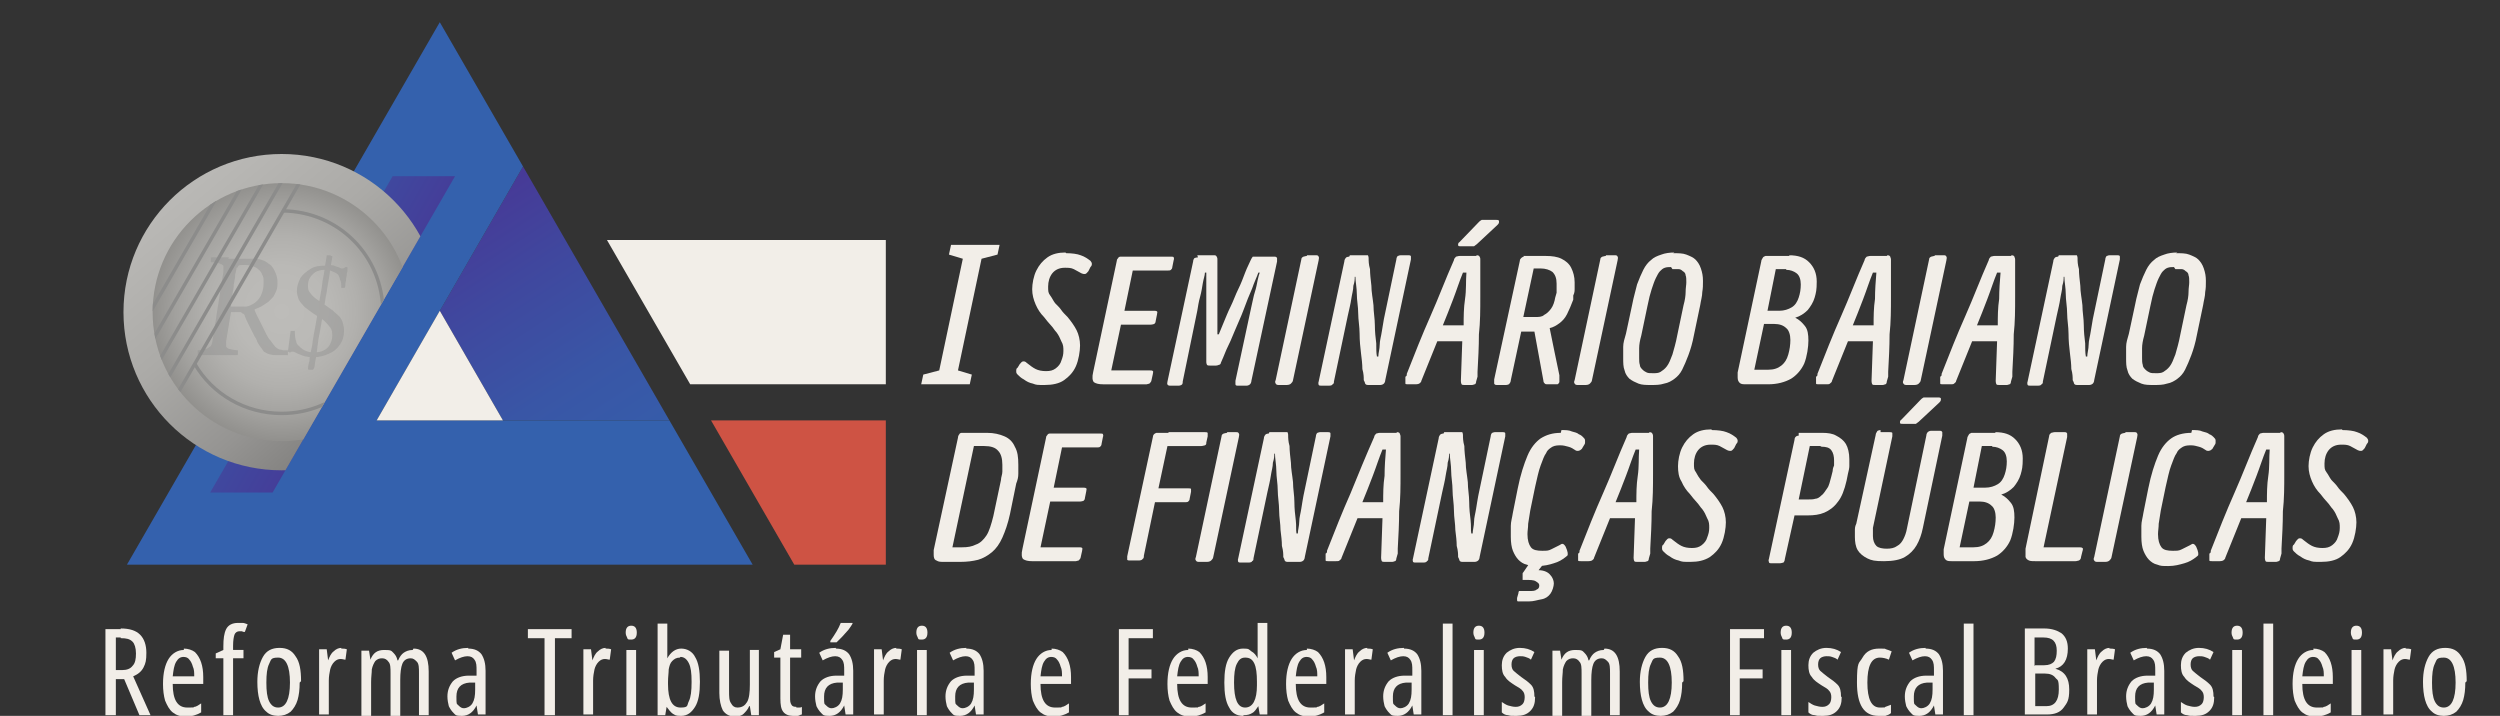 <?xml version="1.0" encoding="UTF-8"?>
<svg id="Layer_1" xmlns="http://www.w3.org/2000/svg" version="1.1" xmlns:xlink="http://www.w3.org/1999/xlink" viewBox="0 0 360.4 103.2">
  <rect x="0" y="0" width="360.4" height="103.2" fill="#333333" stroke="none"/>
  <!-- Generator: Adobe Illustrator 29.3.1, SVG Export Plug-In . SVG Version: 2.1.0 Build 151)  -->
  <defs>
    <style>
      .st0 {
        fill: url(#linear-gradient2);
      }

      .st1, .st2 {
        fill: #757472;
      }

      .st1, .st3, .st4, .st5, .st6 {
        stroke-miterlimit: 10;
      }

      .st1, .st4, .st5 {
        stroke: #757472;
        stroke-width: .2px;
      }

      .st7, .st4 {
        fill: #bdbcb9;
      }

      .st8 {
        fill: #f2eee8;
      }

      .st9 {
        fill: url(#linear-gradient1);
      }

      .st10 {
        opacity: .4;
      }

      .st11, .st3, .st6 {
        fill: none;
      }

      .st12 {
        fill: url(#radial-gradient);
      }

      .st13 {
        clip-path: url(#clippath-1);
      }

      .st14, .st5 {
        fill: #8c8c8b;
      }

      .st15 {
        display: none;
        opacity: .6;
      }

      .st3 {
        stroke-width: .5px;
      }

      .st3, .st6 {
        stroke: #8c8c8b;
      }

      .st16 {
        fill: #3461ad;
      }

      .st17 {
        clip-path: url(#clippath-2);
      }

      .st18 {
        fill: #ce5344;
      }

      .st19 {
        fill: url(#linear-gradient);
      }

      .st20 {
        clip-path: url(#clippath);
      }

      .st6 {
        stroke-width: .5px;
      }
    </style>
    <linearGradient id="linear-gradient" x1="63.9" y1="26.8" x2="109.8" y2="97.6" gradientUnits="userSpaceOnUse">
      <stop offset="0" stop-color="#493594"/>
      <stop offset=".2" stop-color="#40479e"/>
      <stop offset=".4" stop-color="#3956a6"/>
      <stop offset=".6" stop-color="#355eab"/>
      <stop offset="1" stop-color="#3461ad"/>
    </linearGradient>
    <linearGradient id="linear-gradient1" x1="57.5" y1="53.7" x2="-3.6" y2="18.7" xlink:href="#linear-gradient"/>
    <clipPath id="clippath">
      <polygon class="st11" points="65.6 25.4 23.4 8.4 0 69.9 39.3 71 65.6 25.4"/>
    </clipPath>
    <linearGradient id="linear-gradient2" x1="56.6" y1="64" x2="7.7" y2="5.8" gradientUnits="userSpaceOnUse">
      <stop offset="0" stop-color="#757472"/>
      <stop offset="0" stop-color="#777674"/>
      <stop offset=".2" stop-color="#959492"/>
      <stop offset=".4" stop-color="#abaaa7"/>
      <stop offset=".6" stop-color="#b8b7b4"/>
      <stop offset=".7" stop-color="#bdbcb9"/>
    </linearGradient>
    <radialGradient id="radial-gradient" cx="6.8" cy="44.1" fx="6.8" fy="44.1" r="24.2" gradientTransform="translate(34.5 5.2) scale(.9)" gradientUnits="userSpaceOnUse">
      <stop offset="0" stop-color="#bdbcb9"/>
      <stop offset=".3" stop-color="#bab9b6"/>
      <stop offset=".5" stop-color="#b1b0ad"/>
      <stop offset=".7" stop-color="#a2a19e"/>
      <stop offset=".9" stop-color="#8d8c89"/>
      <stop offset="1" stop-color="#757472"/>
    </radialGradient>
    <clipPath id="clippath-1">
      <circle class="st11" cx="40.6" cy="45" r="13.7"/>
    </clipPath>
    <clipPath id="clippath-2">
      <circle class="st11" cx="40.6" cy="45" r="18.6"/>
    </clipPath>
  </defs>
  <g id="logosbfp">
    <g id="faixas">
      <polygon class="st8" points="127.7 34.6 87.5 34.6 87.5 34.6 99.5 55.4 127.7 55.4 127.7 34.6"/>
      <polygon class="st18" points="127.7 60.6 102.5 60.6 102.5 60.6 114.5 81.4 127.7 81.4 127.7 60.6"/>
    </g>
    <g id="titulo">
      <g>
        <path class="st8" d="M132.8,55.4l.3-1.4,2.3-.6,3.4-16.1-2-.6.3-1.4h7l-.3,1.4-2.3.6-3.4,16.1,2,.6-.3,1.4h-7Z"/>
        <path class="st8" d="M153.7,36.5c.8,0,1.6.1,2.1.3.6.2,1,.5,1.4.8.1.1.2.3.2.4,0,.2,0,.3-.2.5l-.3.6c-.2.2-.3.4-.5.4s-.3,0-.5-.1c-.4-.2-.7-.4-1.1-.6-.4-.2-.8-.2-1.3-.2-.8,0-1.4.3-1.8.8s-.6,1.2-.6,1.9,0,.9.3,1.3.4.7.7,1.1c.4.4.7.7.9,1,.2.3.5.6.9,1,.5.6,1,1.3,1.3,1.9.3.6.5,1.4.5,2.2s-.2,2.1-.6,3c-.4.9-1,1.5-1.7,2s-1.7.7-2.8.7-1.2,0-1.7-.2c-.5-.1-.9-.3-1.3-.6-.4-.2-.7-.5-.9-.7-.2-.2-.2-.3-.2-.5,0-.2,0-.4.2-.5l.3-.5c.2-.2.3-.4.5-.4s.3,0,.5.2c.5.4.9.7,1.3.9.4.2.9.3,1.5.3s1-.1,1.4-.4c.4-.3.7-.7.8-1.1.2-.5.3-.9.3-1.4s0-.9-.3-1.4c-.2-.5-.4-.9-.7-1.3-.3-.3-.5-.7-.8-1-.3-.3-.6-.7-1-1.2-.5-.5-.9-1.1-1.2-1.8s-.5-1.4-.5-2.2.2-1.9.6-2.7.9-1.4,1.6-1.9c.7-.5,1.6-.7,2.6-.7Z"/>
        <path class="st8" d="M161.8,37c.1,0,.3,0,.5,0,.2,0,.4,0,.6,0,.2,0,.5,0,.7,0h5.2c.2,0,.4,0,.4.1,0,0,.1.2,0,.4l-.2,1c0,.2-.1.3-.2.4s-.3.1-.5.1h-5l-1.2,5.8h4.2c.2,0,.4,0,.5.1s0,.2,0,.4l-.2,1c0,.2-.1.3-.2.4,0,0-.3.1-.5.1h-4.3l-1.4,6.6h5.6c.2,0,.3,0,.4.1s0,.2,0,.4l-.2.9c0,.2-.2.4-.3.5-.1,0-.3.1-.4.1h-6.3c-.6,0-1-.1-1.3-.3-.2-.2-.3-.7-.1-1.5l3.4-16c0-.2.1-.3.2-.4,0-.1.2-.2.3-.2Z"/>
        <path class="st8" d="M172.6,36.8h2.4c.2,0,.3,0,.4.2s.1.2.1.4v1c0,.5,0,1.1,0,1.7,0,.7,0,1.4,0,2.2,0,.8,0,1.5,0,2.3s0,1.4,0,2.1c0,.6,0,1.1,0,1.5h.2c.2-.5.4-1,.7-1.7.3-.7.6-1.5,1-2.3s.7-1.7,1.1-2.5c.4-.8.7-1.6,1-2.4s.6-1.3.8-1.8c.1-.2.2-.4.3-.5,0,0,.3,0,.5,0h2.5c.3,0,.4,0,.5.2,0,.1,0,.3,0,.5l-3.7,17.2c0,.2-.1.4-.2.5-.1.1-.3.2-.5.2h-1.2c-.2,0-.4,0-.4-.2,0-.1,0-.3,0-.5l2.3-10.7c.2-.8.3-1.5.5-2.1.2-.6.3-1.2.4-1.7.1-.5.2-.8.3-1.1h-.2c-.2.6-.6,1.4-.9,2.3-.4.9-.8,1.9-1.2,3-.4,1.1-.9,2.1-1.3,3.1-.4,1-.8,1.9-1.2,2.7-.3.8-.6,1.4-.8,1.9,0,.2-.2.3-.3.3,0,0-.2.1-.4.1h-.9c-.2,0-.3,0-.4-.1,0,0-.1-.2-.1-.4v-3.8c0-.9,0-1.9,0-2.9,0-1,0-2.1,0-3.2,0-1.1,0-2.1,0-3h-.2c0,.4-.2.9-.3,1.5s-.2,1.3-.4,2-.3,1.4-.4,2l-2.1,10.2c0,.2,0,.4-.2.5,0,0-.2.1-.4.1h-1.2c-.4,0-.5-.2-.4-.6l3.7-17.3c0-.2.1-.4.2-.5,0,0,.3-.1.5-.1Z"/>
        <path class="st8" d="M188.4,36.8h1.3c.2,0,.3,0,.4.2s0,.3,0,.5l-3.7,17.3c0,.2-.2.4-.3.5s-.3.2-.6.2h-1.1c-.2,0-.4,0-.5-.2s-.1-.3,0-.5l3.7-17.4c0-.2.1-.3.3-.4.1,0,.3-.1.5-.1Z"/>
        <path class="st8" d="M194.6,36.8h2.2c.2,0,.4,0,.4,0,0,0,.1.2.1.4,0,.4,0,.9.2,1.6,0,.7.1,1.5.2,2.4,0,.9.2,1.8.3,2.8,0,1,.2,1.9.2,2.9,0,.9.1,1.8.2,2.6,0,.8,0,1.4.1,1.9h.2c0-.5.2-1.1.2-1.7s.2-1.2.3-1.9c.1-.6.2-1.2.3-1.8l1.8-8.6c0-.2.1-.4.2-.5.1,0,.2-.1.4-.1h1.1c.2,0,.4,0,.4.2s0,.2,0,.4l-3.7,17.4c0,.2-.1.4-.2.5s-.3.2-.5.2h-1.7c-.2,0-.4,0-.5-.2,0-.1-.1-.3-.2-.5,0-.4,0-.9-.2-1.6,0-.7-.1-1.5-.2-2.3s-.2-1.8-.2-2.8c0-1-.2-2-.2-2.9,0-1-.2-1.9-.2-2.8,0-.9-.2-1.8-.2-2.5h-.1c0,.3,0,.7-.2,1.3,0,.6-.2,1.2-.3,1.9-.1.7-.3,1.5-.5,2.4l-2,9.5c0,.2,0,.3-.2.4,0,.1-.2.2-.5.2h-1.1c-.2,0-.3,0-.4-.1,0,0-.1-.3,0-.5l3.7-17.3c0-.2.1-.4.2-.5,0-.1.3-.2.5-.2Z"/>
        <path class="st8" d="M212.8,36.8c.2,0,.4,0,.5.2s.1.2.1.4c0,1.8,0,3.6,0,5.4,0,1.8,0,3.6-.2,5.4,0,1.8-.1,3.6-.2,5.4v.4c0,.1,0,.2,0,.3l-.2.7c0,.2-.1.4-.2.4s-.2.1-.4.1h-1.1c-.2,0-.3,0-.4-.1,0,0-.1-.2-.1-.5l.2-5.7h-3.6l-2.3,5.7c0,.2-.2.3-.3.4,0,0-.2.1-.5.1h-1.1c-.2,0-.4,0-.4-.1,0,0,0-.2,0-.4v-.6c.1,0,.2-.2.2-.2,0,0,0-.1,0-.2,1.1-2.8,2.2-5.6,3.4-8.3s2.2-5.4,3.4-8.1c0-.2.2-.4.3-.5.1,0,.3-.1.5-.1h2.5ZM208,46.9h3c0-1.2,0-2.5.2-3.8s.1-2.6.2-3.8h-.5c-.5,1.2-.9,2.5-1.4,3.8-.5,1.3-1,2.6-1.5,3.8ZM214,31.7h1.7c.2,0,.4,0,.4.2,0,.2,0,.3-.2.5l-3,2.8c-.1.1-.3.2-.4.3-.1,0-.3,0-.5,0h-1.4c-.3,0-.4,0-.4-.2,0-.1,0-.3.2-.4l2.8-2.9c.1-.1.2-.2.4-.3.1,0,.3,0,.5,0Z"/>
        <path class="st8" d="M219.6,36.9c.2,0,.4,0,.7,0,.3,0,.6,0,.9,0h1.7c.8,0,1.6.1,2.2.4.6.3,1.1.7,1.4,1.3.3.6.5,1.3.5,2.1s0,.5,0,.9c0,.3,0,.6-.2,1v.6c-.3.8-.6,1.5-.9,2.1-.3.6-.7,1-1.1,1.3-.4.3-.9.6-1.4.7h0c0,.1,1.4,6.8,1.4,6.8,0,0,0,.2,0,.3s0,.2,0,.3v.4c-.1.2-.2.3-.3.3s-.2,0-.4,0h-1c-.2,0-.3,0-.4-.1s-.2-.2-.2-.4l-1.3-7.1h-1.9l-1.5,7c0,.2-.1.4-.2.5,0,.1-.3.2-.5.2h-1.2c-.3,0-.4,0-.5-.2,0-.1,0-.3,0-.6l3.7-17.1c0-.2.1-.3.2-.4,0,0,.2-.2.4-.2ZM222.3,38.7h-1.2l-1.5,7h1.7c.5,0,1,0,1.3-.3.4-.2.7-.5,1-.9.3-.4.5-1,.6-1.6l.2-.7c0-.2,0-.5,0-.7,0-.2,0-.4,0-.6,0-.8-.2-1.3-.6-1.7-.4-.3-1-.5-1.7-.5Z"/>
        <path class="st8" d="M231.5,36.8h1.3c.2,0,.3,0,.4.2s0,.3,0,.5l-3.7,17.3c0,.2-.2.4-.3.5-.1.1-.3.2-.6.2h-1.1c-.2,0-.4,0-.5-.2-.1-.1-.1-.3,0-.5l3.7-17.4c0-.2.1-.3.3-.4.1,0,.3-.1.5-.1Z"/>
        <path class="st8" d="M241.2,36.5c.7,0,1.4,0,1.9.2.5.2,1,.4,1.3.7s.6.7.8,1.3.3,1.1.3,1.8,0,1-.1,1.6c0,.6-.2,1.2-.3,1.9l-.9,4.3c-.2,1.1-.5,2.1-.8,2.9-.3.8-.6,1.5-.9,2.1-.3.6-.7,1-1.1,1.3-.4.3-.9.6-1.5.7-.6.2-1.2.2-1.9.2s-1.3,0-1.8-.2-.9-.4-1.3-.7c-.3-.3-.6-.7-.7-1.2-.2-.5-.2-1.1-.2-1.8s0-1.1,0-1.6c0-.6.2-1.2.4-1.9l.9-4.2c.2-1.1.5-2,.7-2.9.3-.8.6-1.5.9-2.1s.7-1.1,1.1-1.4c.4-.4.9-.6,1.5-.8.5-.2,1.2-.3,1.9-.3ZM240.9,38.5c-.3,0-.6,0-.9.1s-.5.3-.7.5c-.2.2-.4.6-.6,1-.2.4-.4,1-.6,1.6-.2.6-.4,1.4-.6,2.4l-.9,4.3c-.2.7-.3,1.3-.3,1.8,0,.5,0,1,0,1.4s0,.7.1,1c0,.3.2.5.4.7.2.2.4.3.6.4s.5.1.9.1.8,0,1.1-.2c.3-.2.6-.4.9-.8.3-.4.5-.9.8-1.7.2-.7.5-1.7.7-2.8l.9-4.3c.2-.7.3-1.4.3-1.9,0-.6.1-1,.1-1.4s0-.8-.1-1c0-.3-.2-.5-.4-.6-.2-.2-.4-.3-.6-.3-.3,0-.5,0-.9,0Z"/>
        <path class="st8" d="M257.9,36.8c1.3,0,2.2.3,2.9,1,.7.7,1.1,1.6,1.1,2.8s-.1,1.6-.3,2.3c-.2.7-.6,1.3-1,1.8-.5.5-1.1.9-1.8,1.1h0c.6.3,1,.7,1.4,1.2s.5,1.2.5,2.1-.2,2.3-.6,3.3c-.4.9-1.1,1.7-1.9,2.2-.9.5-2,.8-3.3.8h-3.1c-.5,0-.8,0-1-.2-.2-.2-.3-.4-.3-.8s0-.2,0-.3c0-.1,0-.2,0-.4l3.4-16c0-.2.1-.3.2-.5s.2-.2.4-.3c.2,0,.3,0,.5,0,.2,0,.4,0,.5,0,.2,0,.4,0,.5,0h2ZM255.9,46.7h-1.6l-1.4,6.6h2c.8,0,1.4-.2,1.9-.6.5-.4.8-.9,1-1.6.2-.7.3-1.4.3-2.1s-.2-1.4-.6-1.7c-.4-.4-1-.6-1.7-.6ZM257.5,38.8h-1.5l-1.2,6h1.7c.7,0,1.3-.2,1.8-.5.5-.3.8-.8,1-1.4.2-.6.3-1.2.3-1.9s-.2-1.3-.6-1.6c-.4-.3-.9-.5-1.5-.5Z"/>
        <path class="st8" d="M272,36.8c.2,0,.4,0,.5.2,0,.1.1.2.1.4,0,1.8,0,3.6,0,5.4,0,1.8,0,3.6-.2,5.4,0,1.8-.1,3.6-.2,5.4v.4c0,.1,0,.2,0,.3l-.2.7c0,.2-.1.4-.2.4-.1,0-.2.1-.4.1h-1.1c-.2,0-.3,0-.4-.1,0,0-.1-.2-.1-.5l.2-5.7h-3.6l-2.3,5.7c0,.2-.2.3-.3.4s-.2.1-.5.1h-1.1c-.2,0-.4,0-.4-.1,0,0,0-.2,0-.4v-.6c.1,0,.2-.2.2-.2,0,0,0-.1,0-.2,1.1-2.8,2.2-5.6,3.4-8.3s2.2-5.4,3.4-8.1c0-.2.2-.4.3-.5.1,0,.3-.1.5-.1h2.5ZM267.1,46.9h3c0-1.2,0-2.5.2-3.8,0-1.3.1-2.6.2-3.8h-.5c-.5,1.2-.9,2.5-1.4,3.8-.5,1.3-1,2.6-1.5,3.8Z"/>
        <path class="st8" d="M278.9,36.8h1.3c.2,0,.3,0,.4.2s0,.3,0,.5l-3.7,17.3c0,.2-.2.4-.3.5-.1.1-.3.2-.6.2h-1.1c-.2,0-.4,0-.5-.2-.1-.1-.1-.3,0-.5l3.7-17.4c0-.2.1-.3.3-.4.1,0,.3-.1.5-.1Z"/>
        <path class="st8" d="M289.9,36.8c.2,0,.4,0,.5.2,0,.1.1.2.1.4,0,1.8,0,3.6,0,5.4,0,1.8,0,3.6-.2,5.4,0,1.8-.1,3.6-.2,5.4v.4c0,.1,0,.2,0,.3l-.2.7c0,.2-.1.4-.2.4-.1,0-.2.1-.4.1h-1.1c-.2,0-.3,0-.4-.1,0,0-.1-.2-.1-.5l.2-5.7h-3.6l-2.3,5.7c0,.2-.2.3-.3.4s-.2.1-.5.1h-1.1c-.2,0-.4,0-.4-.1,0,0,0-.2,0-.4v-.6c.1,0,.2-.2.2-.2,0,0,0-.1,0-.2,1.1-2.8,2.2-5.6,3.4-8.3s2.2-5.4,3.4-8.1c0-.2.2-.4.3-.5.1,0,.3-.1.5-.1h2.5ZM285,46.9h3c0-1.2,0-2.5.2-3.8,0-1.3.1-2.6.2-3.8h-.5c-.5,1.2-.9,2.5-1.4,3.8-.5,1.3-1,2.6-1.5,3.8Z"/>
        <path class="st8" d="M296.8,36.8h2.2c.2,0,.4,0,.4,0,0,0,.1.2.1.4,0,.4,0,.9.2,1.6,0,.7.1,1.5.2,2.4,0,.9.2,1.8.3,2.8,0,1,.2,1.9.2,2.9,0,.9.1,1.8.2,2.6,0,.8,0,1.4.1,1.9h.2c0-.5.2-1.1.2-1.7s.2-1.2.3-1.9c.1-.6.2-1.2.3-1.8l1.8-8.6c0-.2.1-.4.2-.5.1,0,.2-.1.4-.1h1.1c.2,0,.4,0,.4.2s0,.2,0,.4l-3.7,17.4c0,.2-.1.4-.2.5s-.3.2-.5.2h-1.7c-.2,0-.4,0-.5-.2,0-.1-.1-.3-.2-.5,0-.4,0-.9-.2-1.6,0-.7-.1-1.5-.2-2.3s-.2-1.8-.2-2.8c0-1-.2-2-.2-2.9,0-1-.2-1.9-.2-2.8,0-.9-.2-1.8-.2-2.5h-.1c0,.3,0,.7-.2,1.3,0,.6-.2,1.2-.3,1.9-.1.7-.3,1.5-.5,2.4l-2,9.5c0,.2,0,.3-.2.4,0,.1-.2.2-.5.2h-1.1c-.2,0-.3,0-.4-.1,0,0-.1-.3,0-.5l3.7-17.3c0-.2.1-.4.2-.5,0-.1.3-.2.5-.2Z"/>
        <path class="st8" d="M313.7,36.5c.7,0,1.4,0,1.9.2.5.2,1,.4,1.3.7s.6.7.8,1.3.3,1.1.3,1.8,0,1-.1,1.6c0,.6-.2,1.2-.3,1.9l-.9,4.3c-.2,1.1-.5,2.1-.8,2.9-.3.8-.6,1.5-.9,2.1-.3.6-.7,1-1.1,1.3-.4.3-.9.6-1.5.7-.6.2-1.2.2-1.9.2s-1.3,0-1.8-.2-.9-.4-1.3-.7c-.3-.3-.6-.7-.7-1.2-.2-.5-.2-1.1-.2-1.8s0-1.1,0-1.6c0-.6.2-1.2.4-1.9l.9-4.2c.2-1.1.5-2,.7-2.9.3-.8.6-1.5.9-2.1s.7-1.1,1.1-1.4c.4-.4.9-.6,1.5-.8.5-.2,1.2-.3,1.9-.3ZM313.4,38.5c-.3,0-.6,0-.9.1s-.5.3-.7.5c-.2.2-.4.6-.6,1-.2.4-.4,1-.6,1.6-.2.6-.4,1.4-.6,2.4l-.9,4.3c-.2.7-.3,1.3-.3,1.8,0,.5,0,1,0,1.4s0,.7.1,1c0,.3.2.5.4.7.2.2.4.3.6.4s.5.1.9.1.8,0,1.1-.2c.3-.2.6-.4.9-.8.3-.4.5-.9.8-1.7.2-.7.5-1.7.7-2.8l.9-4.3c.2-.7.3-1.4.3-1.9,0-.6.1-1,.1-1.4s0-.8-.1-1c0-.3-.2-.5-.4-.6-.2-.2-.4-.3-.6-.3-.3,0-.5,0-.9,0Z"/>
      </g>
      <g>
        <path class="st8" d="M138.8,62.4c.2,0,.5,0,.8,0,.3,0,.6,0,.9,0h1.8c1,0,1.8.2,2.5.5.7.3,1.2.8,1.5,1.5.4.7.5,1.5.5,2.6s0,.8,0,1.3c0,.5-.1.9-.3,1.4l-.9,4.4c-.3,1.4-.7,2.5-1.1,3.4-.4.9-.9,1.6-1.5,2.1-.6.5-1.3.9-2,1.1-.8.2-1.6.3-2.6.3h-2.3c-.5,0-.8,0-1.1-.2-.3-.1-.4-.4-.4-.8s0-.2,0-.3c0-.1,0-.2,0-.4l3.5-16.2c0-.2.1-.4.2-.5,0-.1.2-.2.3-.2ZM141.9,64.3h-1.5l-3.1,14.6h1.4c.8,0,1.4-.1,2-.4.6-.2,1.1-.7,1.5-1.3.4-.6.7-1.6,1-2.8l1.1-5.2c0-.4.2-.8.2-1.2,0-.4,0-.7,0-1,0-.9-.2-1.6-.6-2-.4-.5-1.1-.7-2-.7Z"/>
        <path class="st8" d="M151.6,62.5c.1,0,.3,0,.5,0,.2,0,.4,0,.6,0,.2,0,.5,0,.7,0h5.2c.2,0,.4,0,.4.1,0,0,.1.2,0,.4l-.2,1c0,.2-.1.3-.2.4s-.3.1-.5.1h-5l-1.2,5.8h4.2c.2,0,.4,0,.5.1s0,.2,0,.4l-.2,1c0,.2-.1.3-.2.4,0,0-.3.1-.5.1h-4.3l-1.4,6.6h5.6c.2,0,.3,0,.4.1s0,.2,0,.4l-.2.9c0,.2-.2.4-.3.5-.1,0-.3.1-.4.1h-6.3c-.6,0-1-.1-1.3-.3-.2-.2-.3-.7-.1-1.5l3.4-16c0-.2.1-.3.2-.4,0-.1.2-.2.3-.2Z"/>
        <path class="st8" d="M168.5,62.3h5.2c.2,0,.3,0,.4.1,0,0,0,.2,0,.5l-.2.9c0,.2,0,.3-.2.4-.1,0-.3.1-.5.1h-4.9l-1.3,6.1h4.3c.2,0,.4,0,.4.1,0,0,0,.2,0,.4l-.2,1c0,.2-.1.3-.2.4s-.3.1-.5.1h-4.3l-1.6,7.7c0,.2,0,.4-.2.5,0,.1-.3.2-.5.2h-1.3c-.2,0-.3,0-.4-.1,0,0,0-.2,0-.5l3.7-17.2c0-.3.2-.5.5-.6.2,0,.3,0,.5,0,.2,0,.4,0,.6,0,.2,0,.4,0,.6,0Z"/>
        <path class="st8" d="M176.9,62.3h1.3c.2,0,.3,0,.4.2s0,.3,0,.5l-3.7,17.3c0,.2-.2.4-.3.5-.1.1-.3.2-.6.2h-1.1c-.2,0-.4,0-.5-.2-.1-.1-.1-.3,0-.5l3.7-17.4c0-.2.1-.3.3-.4.1,0,.3-.1.5-.1Z"/>
        <path class="st8" d="M183,62.3h2.2c.2,0,.4,0,.4,0,0,0,.1.2.1.4,0,.4,0,.9.2,1.6,0,.7.1,1.5.2,2.4,0,.9.2,1.8.3,2.8,0,1,.2,1.9.2,2.9,0,.9.1,1.8.2,2.6s0,1.4.1,1.9h.2c0-.5.2-1.1.2-1.7s.2-1.2.3-1.9.2-1.2.3-1.8l1.8-8.6c0-.2.1-.4.2-.5.1,0,.2-.1.4-.1h1.1c.2,0,.4,0,.4.2,0,.1,0,.2,0,.4l-3.7,17.4c0,.2-.1.4-.2.5-.1.1-.3.2-.5.2h-1.7c-.2,0-.4,0-.5-.2,0-.1-.1-.3-.2-.5,0-.4,0-.9-.2-1.6,0-.7-.1-1.5-.2-2.3,0-.9-.2-1.8-.2-2.8,0-1-.2-2-.2-2.9,0-1-.2-1.9-.2-2.8,0-.9-.2-1.8-.2-2.5h-.1c0,.3,0,.7-.2,1.3,0,.6-.2,1.2-.3,1.9-.1.7-.3,1.5-.5,2.4l-2,9.5c0,.2,0,.3-.2.4,0,.1-.2.2-.5.2h-1.1c-.2,0-.3,0-.4-.1,0,0-.1-.3,0-.5l3.7-17.3c0-.2.1-.4.2-.5,0-.1.3-.2.5-.2Z"/>
        <path class="st8" d="M201.3,62.3c.2,0,.4,0,.5.2,0,.1.1.2.1.4,0,1.8,0,3.6,0,5.4,0,1.8,0,3.6-.2,5.4,0,1.8-.1,3.6-.2,5.4v.4c0,.1,0,.2,0,.3l-.2.7c0,.2-.1.4-.2.4-.1,0-.2.1-.4.1h-1.1c-.2,0-.3,0-.4-.1,0,0-.1-.2-.1-.5l.2-5.7h-3.6l-2.3,5.7c0,.2-.2.3-.3.4s-.2.1-.5.1h-1.1c-.2,0-.4,0-.4-.1,0,0,0-.2,0-.4v-.6c.1,0,.2-.2.2-.2,0,0,0-.1,0-.2,1.1-2.8,2.2-5.6,3.4-8.3,1.1-2.7,2.2-5.4,3.4-8.1,0-.2.2-.4.3-.5.1,0,.3-.1.5-.1h2.5ZM196.4,72.4h3c0-1.2,0-2.5.2-3.8,0-1.3.1-2.6.2-3.8h-.5c-.5,1.2-.9,2.5-1.4,3.8-.5,1.3-1,2.6-1.5,3.8Z"/>
        <path class="st8" d="M208.2,62.3h2.2c.2,0,.4,0,.4,0,0,0,.1.2.1.4,0,.4,0,.9.2,1.6,0,.7.1,1.5.2,2.4,0,.9.2,1.8.3,2.8,0,1,.2,1.9.2,2.9,0,.9.1,1.8.2,2.6s0,1.4.1,1.9h.2c0-.5.2-1.1.2-1.7s.2-1.2.3-1.9.2-1.2.3-1.8l1.8-8.6c0-.2.1-.4.2-.5.1,0,.2-.1.4-.1h1.1c.2,0,.4,0,.4.2,0,.1,0,.2,0,.4l-3.7,17.4c0,.2-.1.4-.2.5-.1.1-.3.2-.5.2h-1.7c-.2,0-.4,0-.5-.2,0-.1-.1-.3-.2-.5,0-.4,0-.9-.2-1.6,0-.7-.1-1.5-.2-2.3,0-.9-.2-1.8-.2-2.8,0-1-.2-2-.2-2.9,0-1-.2-1.9-.2-2.8,0-.9-.2-1.8-.2-2.5h-.1c0,.3,0,.7-.2,1.3,0,.6-.2,1.2-.3,1.9-.1.7-.3,1.5-.5,2.4l-2,9.5c0,.2,0,.3-.2.4,0,.1-.2.2-.5.2h-1.1c-.2,0-.3,0-.4-.1,0,0-.1-.3,0-.5l3.7-17.3c0-.2.1-.4.2-.5,0-.1.3-.2.5-.2Z"/>
        <path class="st8" d="M225.1,62c.6,0,1.1,0,1.5.2.4.1.8.2,1,.4.3.1.5.3.6.4.2.2.3.3.3.5s0,.2,0,.3c0,0,0,.2-.1.3l-.3.5c0,.1-.2.2-.3.3,0,0-.2.1-.3.1s-.3,0-.4-.1c-.3-.2-.6-.4-1-.5-.4-.1-.7-.2-1.1-.2s-.8,0-1.2.2c-.3.2-.7.4-.9.9-.3.4-.5,1-.8,1.8-.3.8-.5,1.8-.8,3.1l-.7,3.4c-.1.7-.2,1.3-.3,1.9,0,.6-.1,1-.1,1.5,0,.9.2,1.5.5,1.9s.9.5,1.6.5.9,0,1.3-.2c.4-.2.8-.4,1.2-.6.2-.1.3-.2.4-.2.2,0,.3.1.5.4l.2.5c0,.1.1.3.1.4s0,.2,0,.3c0,.1-.2.2-.3.3-.5.4-1,.7-1.7.9-.6.2-1.4.4-2.3.4s-1.1,0-1.6-.2c-.5-.1-.9-.4-1.2-.7s-.6-.8-.8-1.3c-.2-.5-.3-1.2-.3-2s0-1,0-1.6c0-.6.2-1.2.3-1.9l.7-3.5c.4-2,.9-3.5,1.4-4.7.5-1.2,1.2-2,1.9-2.5.8-.5,1.7-.8,2.9-.8ZM222.9,80.8l-1.1,1.4c.8,0,1.4.3,1.7.7.3.3.5.8.5,1.2s-.2,1.1-.5,1.5c-.3.4-.7.7-1.3.8s-1.1.3-1.8.3-.8,0-1,0c-.2,0-.4,0-.5,0-.1,0-.2,0-.2-.2,0,0,0-.2,0-.3l.2-.7c0-.1,0-.2.1-.3,0,0,.2,0,.3,0,.1,0,.3,0,.5,0s.4,0,.7,0c.4,0,.8,0,1-.2.3-.1.4-.3.4-.6s-.2-.4-.5-.6c-.3-.2-.8-.2-1.6-.2s-.2,0-.3,0c0,0,0-.2,0-.3,0,0,0-.2,0-.2s0-.1,0-.2c0,0,0-.1,0-.2s0-.1.1-.2l1.3-1.9,1.6.4Z"/>
        <path class="st8" d="M237.7,62.3c.2,0,.4,0,.5.2s.1.2.1.4c0,1.8,0,3.6,0,5.4,0,1.8,0,3.6-.2,5.4,0,1.8-.1,3.6-.2,5.4v.4c0,.1,0,.2,0,.3l-.2.7c0,.2-.1.4-.2.4s-.2.1-.4.1h-1.1c-.2,0-.3,0-.4-.1,0,0-.1-.2-.1-.5l.2-5.7h-3.6l-2.3,5.7c0,.2-.2.3-.3.4,0,0-.2.1-.5.1h-1.1c-.2,0-.4,0-.4-.1,0,0,0-.2,0-.4v-.6c.1,0,.2-.2.2-.2,0,0,0-.1,0-.2,1.1-2.8,2.2-5.6,3.4-8.3s2.2-5.4,3.4-8.1c0-.2.2-.4.3-.5.1,0,.3-.1.5-.1h2.5ZM232.9,72.4h3c0-1.2,0-2.5.2-3.8s.1-2.6.2-3.8h-.5c-.5,1.2-.9,2.5-1.4,3.8-.5,1.3-1,2.6-1.5,3.8Z"/>
        <path class="st8" d="M246.8,62c.8,0,1.6.1,2.1.3.6.2,1,.5,1.4.8.1.1.2.3.2.4,0,.2,0,.3-.2.5l-.3.6c-.2.2-.3.4-.5.4s-.3,0-.5-.1c-.4-.2-.7-.4-1.1-.6-.4-.2-.8-.2-1.3-.2-.8,0-1.4.3-1.8.8-.4.5-.6,1.2-.6,1.9s0,.9.3,1.3c.2.4.4.7.7,1.1.4.4.7.7.9,1,.2.3.5.6.9,1,.5.6,1,1.3,1.3,1.9s.5,1.4.5,2.2-.2,2.1-.6,3-1,1.5-1.7,2c-.8.5-1.7.7-2.8.7s-1.2,0-1.7-.2c-.5-.1-.9-.3-1.3-.6-.4-.2-.7-.5-.9-.7-.2-.2-.2-.3-.2-.5,0-.2,0-.4.2-.5l.3-.5c.2-.2.3-.4.5-.4s.3,0,.5.2c.5.4.9.7,1.3.9.4.2.9.3,1.5.3s1-.1,1.4-.4c.4-.3.7-.7.8-1.1.2-.5.3-.9.3-1.4s0-.9-.3-1.4c-.2-.5-.4-.9-.7-1.3-.3-.3-.5-.7-.8-1-.3-.3-.6-.7-1-1.2-.5-.5-.9-1.1-1.2-1.8-.4-.6-.5-1.4-.5-2.2s.2-1.9.6-2.7c.4-.8.9-1.4,1.6-1.9.7-.5,1.6-.7,2.6-.7Z"/>
        <path class="st8" d="M259.3,62.4c.2,0,.5,0,.7,0,.2,0,.5,0,.9,0h1.8c.8,0,1.5.1,2,.4.6.3,1.1.7,1.4,1.2.3.5.5,1.3.5,2.2s0,.6,0,1c0,.3-.1.7-.2,1.1l-.2,1c-.3,1.3-.7,2.4-1.3,3.1-.5.7-1.2,1.2-1.9,1.5-.7.3-1.5.4-2.4.4h-1.9l-1.4,6.3c0,.2-.1.4-.2.5-.1,0-.3.1-.5.1h-1.2c-.2,0-.4,0-.4-.2,0-.1-.1-.2,0-.4l3.7-17.2c0-.4.3-.6.6-.6ZM262.4,64.3h-1.5l-1.6,7.7h1.4c.4,0,.7,0,1-.1.3,0,.6-.2.9-.5.3-.2.5-.6.8-1s.4-1,.6-1.7l.2-.8c0-.3.1-.6.2-.8,0-.2,0-.5,0-.7,0-.6-.1-1.1-.4-1.5s-.8-.5-1.4-.5Z"/>
        <path class="st8" d="M271.1,62.3h1.3c.2,0,.3,0,.4.1,0,0,0,.2,0,.5l-2.8,13.2c0,.2,0,.4,0,.6s0,.4,0,.6c0,.6.2,1.1.5,1.4.3.3.9.4,1.5.4s1.1-.1,1.5-.4c.4-.2.7-.6.9-1,.2-.4.4-.9.5-1.5l2.8-13.4c0-.2.1-.4.2-.5.1-.1.3-.2.5-.2h1.1c.3,0,.4,0,.5.2,0,.1,0,.3,0,.5l-2.8,13.3c-.2,1-.5,1.8-.9,2.5-.4.7-1,1.3-1.7,1.7-.7.4-1.7.6-3,.6s-1.8-.1-2.4-.4c-.6-.3-1.1-.7-1.4-1.2-.3-.5-.4-1.2-.4-1.9s0-.6,0-.9c0-.3,0-.6.2-1l2.8-12.8c0-.2.1-.3.2-.5,0-.1.3-.2.5-.2ZM277.7,57.3h1.7c.2,0,.4,0,.4.2,0,.2,0,.3-.2.5l-3,2.8c-.1.1-.3.2-.4.3-.1,0-.3,0-.5,0h-1.4c-.3,0-.4,0-.4-.2,0-.1,0-.3.2-.4l2.8-2.9c.1-.1.2-.2.4-.3.1,0,.3,0,.5,0Z"/>
        <path class="st8" d="M287.6,62.3c1.3,0,2.2.3,2.9,1,.7.7,1.1,1.6,1.1,2.8s-.1,1.6-.3,2.3c-.2.7-.6,1.3-1,1.8-.5.5-1.1.9-1.8,1.1h0c.6.3,1,.7,1.4,1.2s.5,1.2.5,2.1-.2,2.3-.6,3.3c-.4.9-1.1,1.7-1.9,2.2-.9.5-2,.8-3.3.8h-3.1c-.5,0-.8,0-1-.2-.2-.2-.3-.4-.3-.8s0-.2,0-.3c0-.1,0-.2,0-.4l3.4-16c0-.2.1-.3.2-.5s.2-.2.4-.3c.2,0,.3,0,.5,0,.2,0,.4,0,.5,0,.2,0,.4,0,.5,0h2ZM285.5,72.3h-1.6l-1.4,6.6h2c.8,0,1.4-.2,1.9-.6.5-.4.8-.9,1-1.6.2-.7.3-1.4.3-2.1s-.2-1.4-.6-1.7c-.4-.4-1-.6-1.7-.6ZM287.2,64.3h-1.5l-1.2,6h1.7c.7,0,1.3-.2,1.8-.5.5-.3.8-.8,1-1.4.2-.6.3-1.2.3-1.9s-.2-1.3-.6-1.6c-.4-.3-.9-.5-1.5-.5Z"/>
        <path class="st8" d="M296.4,62.3h1.2c.2,0,.3,0,.4.2,0,.1,0,.3,0,.5l-3.4,15.9h5.1c.2,0,.4,0,.5.1.1,0,.1.2,0,.5l-.2.8c0,.2-.1.4-.3.5-.1,0-.3.1-.5.1h-5.7c-.4,0-.8,0-1-.1s-.4-.2-.5-.5c0-.3,0-.6,0-1.2l3.4-16.2c0-.3.2-.4.3-.5.1,0,.3-.1.5-.1Z"/>
        <path class="st8" d="M306.4,62.3h1.3c.2,0,.3,0,.4.2s0,.3,0,.5l-3.7,17.3c0,.2-.2.4-.3.5-.1.1-.3.2-.6.2h-1.1c-.2,0-.4,0-.5-.2-.1-.1-.1-.3,0-.5l3.7-17.4c0-.2.1-.3.3-.4.1,0,.3-.1.5-.1Z"/>
        <path class="st8" d="M316,62c.6,0,1.1,0,1.5.2.4.1.8.2,1,.4.3.1.5.3.6.4.2.2.3.3.3.5s0,.2,0,.3c0,0,0,.2-.1.3l-.3.5c0,.1-.2.2-.3.3,0,0-.2.1-.3.1-.1,0-.3,0-.4-.1-.3-.2-.6-.4-1-.5-.4-.1-.7-.2-1.1-.2s-.8,0-1.2.2c-.3.2-.7.4-.9.9-.3.4-.5,1-.8,1.8-.3.8-.5,1.8-.8,3.1l-.7,3.4c-.1.7-.2,1.3-.3,1.9,0,.6-.1,1-.1,1.5,0,.9.2,1.5.5,1.9s.9.5,1.6.5.9,0,1.3-.2c.4-.2.8-.4,1.2-.6.2-.1.3-.2.4-.2.2,0,.3.1.5.4l.2.5c0,.1.1.3.1.4s0,.2,0,.3c0,.1-.2.2-.3.3-.5.4-1,.7-1.7.9s-1.4.4-2.3.4-1.1,0-1.6-.2c-.5-.1-.9-.4-1.2-.7s-.6-.8-.8-1.3-.3-1.2-.3-2,0-1,0-1.6.2-1.2.3-1.9l.7-3.5c.4-2,.9-3.5,1.4-4.7.5-1.2,1.2-2,1.9-2.5s1.7-.8,2.9-.8Z"/>
        <path class="st8" d="M328.7,62.3c.2,0,.4,0,.5.2s.1.2.1.4c0,1.8,0,3.6,0,5.4,0,1.8,0,3.6-.2,5.4,0,1.8-.1,3.6-.2,5.4v.4c0,.1,0,.2,0,.3l-.2.7c0,.2-.1.4-.2.4s-.2.1-.4.1h-1.1c-.2,0-.3,0-.4-.1,0,0-.1-.2-.1-.5l.2-5.7h-3.6l-2.3,5.7c0,.2-.2.3-.3.4,0,0-.2.1-.5.1h-1.1c-.2,0-.4,0-.4-.1,0,0,0-.2,0-.4v-.6c.1,0,.2-.2.2-.2,0,0,0-.1,0-.2,1.1-2.8,2.2-5.6,3.4-8.3s2.2-5.4,3.4-8.1c0-.2.2-.4.3-.5.1,0,.3-.1.5-.1h2.5ZM323.8,72.4h3c0-1.2,0-2.5.2-3.8s.1-2.6.2-3.8h-.5c-.5,1.2-.9,2.5-1.4,3.8-.5,1.3-1,2.6-1.5,3.8Z"/>
        <path class="st8" d="M337.7,62c.8,0,1.6.1,2.1.3.6.2,1,.5,1.4.8.1.1.2.3.2.4,0,.2,0,.3-.2.5l-.3.6c-.2.2-.3.4-.5.4s-.3,0-.5-.1c-.4-.2-.7-.4-1.1-.6-.4-.2-.8-.2-1.3-.2-.8,0-1.4.3-1.8.8s-.6,1.2-.6,1.9,0,.9.3,1.3.4.7.7,1.1c.4.4.7.7.9,1,.2.3.5.6.9,1,.5.6,1,1.3,1.3,1.9.3.6.5,1.4.5,2.2s-.2,2.1-.6,3c-.4.9-1,1.5-1.7,2s-1.7.7-2.8.7-1.2,0-1.7-.2c-.5-.1-.9-.3-1.3-.6-.4-.2-.7-.5-.9-.7-.2-.2-.2-.3-.2-.5,0-.2,0-.4.2-.5l.3-.5c.2-.2.3-.4.5-.4s.3,0,.5.2c.5.4.9.7,1.3.9.4.2.9.3,1.5.3s1-.1,1.4-.4c.4-.3.7-.7.8-1.1.2-.5.3-.9.3-1.4s0-.9-.3-1.4c-.2-.5-.4-.9-.7-1.3-.3-.3-.5-.7-.8-1-.3-.3-.6-.7-1-1.2-.5-.5-.9-1.1-1.2-1.8s-.5-1.4-.5-2.2.2-1.9.6-2.7.9-1.4,1.6-1.9c.7-.5,1.6-.7,2.6-.7Z"/>
      </g>
    </g>
    <g id="tema">
      <g>
        <path class="st8" d="M17.4,90.6c1.3,0,2.2.3,2.8.9.6.6.9,1.5.9,2.6s-.1,1.5-.4,2.1c-.3.6-.8,1-1.5,1.3l2.5,5.6h-1.6l-2.2-5.2h-1.2v5.2h-1.5v-12.4h2.2ZM17.4,91.9h-.7v4.7h.9c.7,0,1.2-.2,1.5-.6.4-.4.5-1,.5-1.8s-.2-1.4-.5-1.7c-.4-.4-.9-.5-1.7-.5Z"/>
        <path class="st8" d="M26.5,93.5c.6,0,1.2.2,1.6.5.4.4.7.9.9,1.5.2.6.3,1.3.3,2.1v1h-4.4c0,2.3.7,3.4,2.1,3.4s.7,0,1-.1c.3,0,.7-.3,1-.5v1.3c-.7.4-1.4.6-2.2.6s-1.4-.2-1.9-.6c-.5-.4-.8-1-1.1-1.7-.2-.7-.3-1.5-.3-2.4,0-1.6.3-2.8.8-3.6.5-.8,1.3-1.3,2.2-1.3ZM26.5,94.7c-.5,0-.8.2-1.1.7-.3.5-.4,1.2-.5,2.1h3.1c0-.5,0-1-.2-1.4-.1-.4-.3-.8-.5-1-.2-.3-.5-.4-.9-.4Z"/>
        <path class="st8" d="M35.1,94.9h-1.5v8.2h-1.4v-8.2h-1.1v-.7l1.1-.5v-.5c0-1.1.1-1.9.4-2.5s.9-.9,1.7-.9.5,0,.7,0c.2,0,.4.1.7.2l-.4,1.1c-.2,0-.3,0-.4-.1-.1,0-.3,0-.4,0-.3,0-.6.2-.7.5-.1.3-.2.8-.2,1.6v.6h1.5v1.2Z"/>
        <path class="st8" d="M43.2,98.4c0,1-.1,1.8-.3,2.5-.2.7-.6,1.3-1,1.7-.5.4-1.1.6-1.8.6s-1.3-.2-1.7-.6c-.5-.4-.8-1-1-1.7-.2-.7-.3-1.6-.3-2.6,0-1.5.3-2.7.8-3.6s1.3-1.3,2.4-1.3,1.8.4,2.3,1.2c.6.8.8,2,.8,3.6ZM38.4,98.4c0,1.2.1,2.1.4,2.7.3.6.7.9,1.3.9,1.1,0,1.7-1.2,1.7-3.6s-.6-3.6-1.7-3.6-1,.3-1.3.9c-.3.6-.4,1.5-.4,2.7Z"/>
        <path class="st8" d="M49.2,93.5c.3,0,.5,0,.8.1l-.2,1.5c-.2,0-.4-.1-.7-.1s-.6.1-.9.4c-.3.3-.5.7-.6,1.1-.1.5-.2,1-.2,1.6v4.9h-1.4v-9.4h1.1l.2,1.6h0c.2-.5.4-1,.8-1.3.3-.3.7-.5,1.1-.5Z"/>
        <path class="st8" d="M59.6,93.5c1.5,0,2.2,1.1,2.2,3.3v6.3h-1.4v-6c0-.8,0-1.4-.3-1.7s-.5-.5-.9-.5c-.6,0-1,.3-1.2.8-.2.5-.3,1.3-.3,2.3v5.2h-1.4v-6.1c0-.8,0-1.4-.3-1.7-.2-.3-.5-.5-.9-.5s-.7.1-1,.4c-.2.3-.4.7-.5,1.2,0,.5-.1,1.1-.1,1.8v4.9h-1.4v-9.4h1.1l.2,1.3h0c.4-1,1-1.4,2-1.4s1,.1,1.3.4.5.6.6,1.1h.1c.2-.5.5-.9.8-1.1.3-.2.7-.4,1.3-.4Z"/>
        <path class="st8" d="M67.5,93.5c.9,0,1.5.3,1.9.8.4.6.6,1.4.6,2.4v6.3h-1.1l-.2-1.3h0c-.5,1-1.2,1.5-2.1,1.5s-.9-.1-1.2-.4c-.3-.3-.5-.6-.7-1-.1-.4-.2-.9-.2-1.4,0-.9.3-1.6.8-2.2.5-.5,1.3-.8,2.3-.8h1.1v-.7c0-.7,0-1.2-.3-1.6-.2-.3-.5-.5-1-.5s-1.1.2-1.8.6l-.5-1.1c.7-.5,1.5-.7,2.4-.7ZM68.5,98.4h-.8c-1.3.1-1.9.8-1.9,2s0,1,.3,1.3.5.4.8.4.9-.2,1.2-.7c.3-.5.4-1.1.4-2v-.9Z"/>
        <path class="st8" d="M80,103.1h-1.5v-11.1h-2.4v-1.3h6.3v1.3h-2.4v11.1Z"/>
        <path class="st8" d="M87.3,93.5c.3,0,.5,0,.8.1l-.2,1.5c-.2,0-.4-.1-.7-.1s-.6.1-.9.4c-.3.3-.5.7-.6,1.1-.1.5-.2,1-.2,1.6v4.9h-1.4v-9.4h1.1l.2,1.6h0c.2-.5.4-1,.8-1.3.3-.3.7-.5,1.1-.5Z"/>
        <path class="st8" d="M91,90.2c.5,0,.8.3.8,1s-.3,1-.8,1-.5,0-.6-.3c-.1-.2-.2-.4-.2-.7,0-.7.3-1,.8-1ZM91.7,93.7v9.4h-1.4v-9.4h1.4Z"/>
        <path class="st8" d="M96.2,89.8v3.8c0,.2,0,.4,0,.6,0,.2,0,.5,0,.7h0c.5-.9,1.2-1.4,2-1.4s1.6.4,2,1.2c.5.8.7,2,.7,3.6s-.2,2.8-.7,3.6c-.5.8-1.1,1.3-2,1.3s-.8-.1-1.2-.3c-.3-.2-.6-.6-.9-1h0l-.2,1.2h-1.1v-13.2h1.4ZM98,94.8c-.5,0-.8.2-1.1.5-.3.3-.4.7-.5,1.2,0,.5-.1,1.1-.1,1.8v.3c0,2.3.6,3.4,1.8,3.4s.9-.3,1.2-.9c.3-.6.4-1.5.4-2.8s-.1-2.1-.4-2.7c-.3-.6-.7-.9-1.2-.9Z"/>
        <path class="st8" d="M109.4,93.7v9.4h-1.1l-.2-1.3h-.1c-.2.5-.5.8-.8,1.1s-.8.4-1.2.4c-.8,0-1.4-.3-1.8-.9-.3-.6-.5-1.5-.5-2.5v-6.1h1.4v5.8c0,.8,0,1.4.3,1.8.2.4.5.6.9.6.7,0,1.1-.3,1.4-.8.3-.5.4-1.4.4-2.5v-5h1.4Z"/>
        <path class="st8" d="M114.8,102c.1,0,.3,0,.4,0,.1,0,.3,0,.4-.1v1.1c-.2,0-.4.2-.6.2-.2,0-.5,0-.7,0-.6,0-1.1-.2-1.4-.6-.3-.4-.4-1-.4-1.9v-5.9h-.9v-.8l.9-.4.4-2.1h1v2.1h1.6v1.2h-1.6v5.7c0,.5,0,.8.2,1.1.1.2.3.3.7.3Z"/>
        <path class="st8" d="M120.5,93.5c.9,0,1.5.3,1.9.8.4.6.6,1.4.6,2.4v6.3h-1.1l-.2-1.3h0c-.5,1-1.2,1.5-2.1,1.5s-.9-.1-1.2-.4c-.3-.3-.5-.6-.7-1-.1-.4-.2-.9-.2-1.4,0-.9.3-1.6.8-2.2.5-.5,1.3-.8,2.3-.8h1.1v-.7c0-.7,0-1.2-.3-1.6-.2-.3-.5-.5-1-.5s-1.1.2-1.8.6l-.5-1.1c.7-.5,1.5-.7,2.4-.7ZM121.5,98.4h-.8c-1.3.1-1.9.8-1.9,2s0,1,.3,1.3.5.4.8.4.9-.2,1.2-.7c.3-.5.4-1.1.4-2v-.9ZM122.9,89.7v.2c-.1.2-.3.5-.6.9-.3.3-.6.7-.9,1-.3.3-.6.6-.8.8h-.9v-.2c.7-1,1.2-1.8,1.5-2.6h1.7Z"/>
        <path class="st8" d="M129.2,93.5c.3,0,.5,0,.8.1l-.2,1.5c-.2,0-.4-.1-.7-.1s-.6.1-.9.4c-.3.3-.5.7-.6,1.1-.1.5-.2,1-.2,1.6v4.9h-1.4v-9.4h1.1l.2,1.6h0c.2-.5.4-1,.8-1.3.3-.3.7-.5,1.1-.5Z"/>
        <path class="st8" d="M132.9,90.2c.5,0,.8.3.8,1s-.3,1-.8,1-.5,0-.6-.3c-.1-.2-.2-.4-.2-.7,0-.7.3-1,.8-1ZM133.6,93.7v9.4h-1.4v-9.4h1.4Z"/>
        <path class="st8" d="M139.3,93.5c.9,0,1.5.3,1.9.8.4.6.6,1.4.6,2.4v6.3h-1.1l-.2-1.3h0c-.5,1-1.2,1.5-2.1,1.5s-.9-.1-1.2-.4c-.3-.3-.5-.6-.7-1-.1-.4-.2-.9-.2-1.4,0-.9.3-1.6.8-2.2.5-.5,1.3-.8,2.3-.8h1.1v-.7c0-.7,0-1.2-.3-1.6-.2-.3-.5-.5-1-.5s-1.1.2-1.8.6l-.5-1.1c.7-.5,1.5-.7,2.4-.7ZM140.4,98.4h-.8c-1.3.1-1.9.8-1.9,2s0,1,.3,1.3.5.4.8.4.9-.2,1.2-.7c.3-.5.4-1.1.4-2v-.9Z"/>
        <path class="st8" d="M151.6,93.5c.6,0,1.2.2,1.6.5.4.4.7.9.9,1.5.2.6.3,1.3.3,2.1v1h-4.4c0,2.3.7,3.4,2.1,3.4s.7,0,1-.1c.3,0,.7-.3,1-.5v1.3c-.7.4-1.4.6-2.2.6s-1.4-.2-1.9-.6c-.5-.4-.8-1-1.1-1.7-.2-.7-.3-1.5-.3-2.4,0-1.6.3-2.8.8-3.6.5-.8,1.3-1.3,2.2-1.3ZM151.6,94.7c-.5,0-.8.2-1.1.7-.3.5-.4,1.2-.5,2.1h3.1c0-.5,0-1-.2-1.4-.1-.4-.3-.8-.5-1-.2-.3-.5-.4-.9-.4Z"/>
        <path class="st8" d="M162.8,103.1h-1.5v-12.4h4.9v1.3h-3.5v4.5h3.3v1.3h-3.3v5.3Z"/>
        <path class="st8" d="M171.3,93.5c.6,0,1.2.2,1.6.5.4.4.7.9.9,1.5.2.6.3,1.3.3,2.1v1h-4.4c0,2.3.7,3.4,2.1,3.4s.7,0,1-.1c.3,0,.7-.3,1-.5v1.3c-.7.4-1.4.6-2.2.6s-1.4-.2-1.9-.6c-.5-.4-.8-1-1.1-1.7-.2-.7-.3-1.5-.3-2.4,0-1.6.3-2.8.8-3.6.5-.8,1.3-1.3,2.2-1.3ZM171.3,94.7c-.5,0-.8.2-1.1.7-.3.5-.4,1.2-.5,2.1h3.1c0-.5,0-1-.2-1.4-.1-.4-.3-.8-.5-1-.2-.3-.5-.4-.9-.4Z"/>
        <path class="st8" d="M179.2,103.2c-.9,0-1.6-.4-2-1.2-.5-.8-.7-2-.7-3.6s.2-2.8.7-3.6c.5-.8,1.1-1.3,2-1.3s.8.1,1.2.4c.4.2.7.6.9,1h0c0-.5,0-1,0-1.3v-3.8h1.4v13.2h-1.1l-.2-1.2h0c-.3.4-.5.8-.9,1-.3.2-.7.3-1.2.3ZM179.5,102c1.1,0,1.7-1.1,1.7-3.2v-.5c0-1.2-.1-2.1-.4-2.7-.3-.6-.7-.8-1.3-.8s-.9.3-1.2.9c-.3.6-.4,1.5-.4,2.7,0,2.4.5,3.6,1.6,3.6Z"/>
        <path class="st8" d="M188.4,93.5c.6,0,1.2.2,1.6.5.4.4.7.9.9,1.5.2.6.3,1.3.3,2.1v1h-4.4c0,2.3.7,3.4,2.1,3.4s.7,0,1-.1c.3,0,.7-.3,1-.5v1.3c-.7.4-1.4.6-2.2.6s-1.4-.2-1.9-.6c-.5-.4-.8-1-1.1-1.7-.2-.7-.3-1.5-.3-2.4,0-1.6.3-2.8.8-3.6.5-.8,1.3-1.3,2.2-1.3ZM188.4,94.7c-.5,0-.8.2-1.1.7-.3.5-.4,1.2-.5,2.1h3.1c0-.5,0-1-.2-1.4-.1-.4-.3-.8-.5-1-.2-.3-.5-.4-.9-.4Z"/>
        <path class="st8" d="M197.1,93.5c.3,0,.5,0,.8.1l-.2,1.5c-.2,0-.4-.1-.7-.1s-.6.1-.9.4c-.3.3-.5.7-.6,1.1-.1.5-.2,1-.2,1.6v4.9h-1.4v-9.4h1.1l.2,1.6h0c.2-.5.4-1,.8-1.3.3-.3.7-.5,1.1-.5Z"/>
        <path class="st8" d="M202.4,93.5c.9,0,1.5.3,1.9.8.4.6.6,1.4.6,2.4v6.3h-1.1l-.2-1.3h0c-.5,1-1.2,1.5-2.1,1.5s-.9-.1-1.2-.4c-.3-.3-.5-.6-.7-1-.1-.4-.2-.9-.2-1.4,0-.9.3-1.6.8-2.2.5-.5,1.3-.8,2.3-.8h1.1v-.7c0-.7,0-1.2-.3-1.6-.2-.3-.5-.5-1-.5s-1.1.2-1.8.6l-.5-1.1c.7-.5,1.5-.7,2.4-.7ZM203.5,98.4h-.8c-1.3.1-1.9.8-1.9,2s0,1,.3,1.3.5.4.8.4.9-.2,1.2-.7c.3-.5.4-1.1.4-2v-.9Z"/>
        <path class="st8" d="M209.4,103.1h-1.4v-13.2h1.4v13.2Z"/>
        <path class="st8" d="M213.2,90.2c.5,0,.8.3.8,1s-.3,1-.8,1-.5,0-.6-.3c-.1-.2-.2-.4-.2-.7,0-.7.3-1,.8-1ZM213.9,93.7v9.4h-1.4v-9.4h1.4Z"/>
        <path class="st8" d="M221.3,100.5c0,.9-.2,1.5-.7,2-.5.5-1.1.7-2,.7s-.8,0-1.2-.1c-.4,0-.7-.2-.9-.4v-1.5c.3.2.6.4.9.5.4.1.7.2,1.1.2s.7-.1,1-.4c.2-.2.3-.6.3-1s-.1-.7-.3-.9c-.2-.3-.6-.5-1.1-.8-.6-.4-1.1-.7-1.4-1.2-.4-.4-.5-1-.5-1.7s.2-1.3.7-1.8c.5-.4,1.1-.7,1.9-.7s1.5.2,2.1.6l-.5,1.1c-.2-.2-.5-.3-.8-.4s-.5-.1-.8-.1-.7.1-.9.3c-.2.2-.3.5-.3.9s.1.7.3.9c.2.2.6.5,1.1.9.6.4,1,.7,1.4,1.1.4.4.5,1,.5,1.7Z"/>
        <path class="st8" d="M231.3,93.5c1.5,0,2.2,1.1,2.2,3.3v6.3h-1.4v-6c0-.8,0-1.4-.3-1.7s-.5-.5-.9-.5c-.6,0-1,.3-1.2.8-.2.5-.3,1.3-.3,2.3v5.2h-1.4v-6.1c0-.8,0-1.4-.3-1.7-.2-.3-.5-.5-.9-.5s-.7.1-1,.4c-.2.3-.4.7-.5,1.2,0,.5-.1,1.1-.1,1.8v4.9h-1.4v-9.4h1.1l.2,1.3h0c.4-1,1-1.4,2-1.4s1,.1,1.3.4.5.6.6,1.1h.1c.2-.5.5-.9.8-1.1.3-.2.7-.4,1.3-.4Z"/>
        <path class="st8" d="M242.5,98.4c0,1-.1,1.8-.3,2.5-.2.7-.6,1.3-1,1.7-.5.4-1.1.6-1.8.6s-1.3-.2-1.7-.6c-.5-.4-.8-1-1-1.7-.2-.7-.3-1.6-.3-2.6,0-1.5.3-2.7.8-3.6s1.3-1.3,2.4-1.3,1.8.4,2.3,1.2c.6.8.8,2,.8,3.6ZM237.6,98.4c0,1.2.1,2.1.4,2.7.3.6.7.9,1.3.9,1.1,0,1.7-1.2,1.7-3.6s-.6-3.6-1.7-3.6-1,.3-1.3.9c-.3.6-.4,1.5-.4,2.7Z"/>
        <path class="st8" d="M250.9,103.1h-1.5v-12.4h4.9v1.3h-3.5v4.5h3.3v1.3h-3.3v5.3Z"/>
        <path class="st8" d="M257.5,90.2c.5,0,.8.3.8,1s-.3,1-.8,1-.5,0-.6-.3c-.1-.2-.2-.4-.2-.7,0-.7.3-1,.8-1ZM258.2,93.7v9.4h-1.4v-9.4h1.4Z"/>
        <path class="st8" d="M265.5,100.5c0,.9-.2,1.5-.7,2-.5.5-1.1.7-2,.7s-.8,0-1.2-.1c-.4,0-.7-.2-.9-.4v-1.5c.3.2.6.4.9.5.4.1.7.2,1.1.2s.7-.1,1-.4c.2-.2.3-.6.3-1s-.1-.7-.3-.9c-.2-.3-.6-.5-1.1-.8-.6-.4-1.1-.7-1.4-1.2-.4-.4-.5-1-.5-1.7s.2-1.3.7-1.8c.5-.4,1.1-.7,1.9-.7s1.5.2,2.1.6l-.5,1.1c-.2-.2-.5-.3-.8-.4s-.5-.1-.8-.1-.7.1-.9.3c-.2.2-.3.5-.3.9s.1.7.3.9c.2.2.6.5,1.1.9.6.4,1,.7,1.4,1.1.4.4.5,1,.5,1.7Z"/>
        <path class="st8" d="M270.8,103.2c-2.1,0-3.1-1.6-3.1-4.8s.3-2.7.8-3.6,1.3-1.3,2.4-1.3.7,0,1,.1.6.2.8.3l-.4,1.2c-.4-.2-.9-.3-1.3-.3-1.2,0-1.8,1.2-1.8,3.6s.6,3.6,1.8,3.6.5,0,.8-.1.5-.2.8-.3v1.2c-.2.2-.5.3-.8.4-.3,0-.6.1-.9.1Z"/>
        <path class="st8" d="M277.6,93.5c.9,0,1.5.3,1.9.8.4.6.6,1.4.6,2.4v6.3h-1.1l-.2-1.3h0c-.5,1-1.2,1.5-2.1,1.5s-.9-.1-1.2-.4c-.3-.3-.5-.6-.7-1-.1-.4-.2-.9-.2-1.4,0-.9.3-1.6.8-2.2.5-.5,1.3-.8,2.3-.8h1.1v-.7c0-.7,0-1.2-.3-1.6-.2-.3-.5-.5-1-.5s-1.1.2-1.8.6l-.5-1.1c.7-.5,1.5-.7,2.4-.7ZM278.6,98.4h-.8c-1.3.1-1.9.8-1.9,2s0,1,.3,1.3.5.4.8.4.9-.2,1.2-.7c.3-.5.4-1.1.4-2v-.9Z"/>
        <path class="st8" d="M284.5,103.1h-1.4v-13.2h1.4v13.2Z"/>
        <path class="st8" d="M291.9,90.6h2.8c1.1,0,1.9.3,2.5.7.6.5.9,1.2.9,2.2,0,1.6-.6,2.6-1.8,2.9h0c1.4.4,2,1.4,2,3s-.3,1.9-.8,2.6c-.5.7-1.3,1-2.4,1h-3.2v-12.4ZM293.4,95.9h1.3c.7,0,1.1-.2,1.4-.5.3-.4.4-.9.4-1.6,0-1.3-.6-1.9-1.9-1.9h-1.3v4.1ZM293.4,97.2v4.6h1.6c1.2,0,1.8-.8,1.8-2.4s-.2-1.3-.5-1.7-.8-.6-1.5-.6h-1.4Z"/>
        <path class="st8" d="M304.1,93.5c.3,0,.5,0,.8.1l-.2,1.5c-.2,0-.4-.1-.7-.1s-.6.1-.9.4c-.3.3-.5.7-.6,1.1-.1.5-.2,1-.2,1.6v4.9h-1.4v-9.4h1.1l.2,1.6h0c.2-.5.4-1,.8-1.3.3-.3.7-.5,1.1-.5Z"/>
        <path class="st8" d="M309.5,93.5c.9,0,1.5.3,1.9.8.4.6.6,1.4.6,2.4v6.3h-1.1l-.2-1.3h0c-.5,1-1.2,1.5-2.1,1.5s-.9-.1-1.2-.4c-.3-.3-.5-.6-.7-1-.1-.4-.2-.9-.2-1.4,0-.9.3-1.6.8-2.2.5-.5,1.3-.8,2.3-.8h1.1v-.7c0-.7,0-1.2-.3-1.6-.2-.3-.5-.5-1-.5s-1.1.2-1.8.6l-.5-1.1c.7-.5,1.5-.7,2.4-.7ZM310.5,98.4h-.8c-1.3.1-1.9.8-1.9,2s0,1,.3,1.3.5.4.8.4.9-.2,1.2-.7c.3-.5.4-1.1.4-2v-.9Z"/>
        <path class="st8" d="M319.2,100.5c0,.9-.2,1.5-.7,2-.5.5-1.1.7-2,.7s-.8,0-1.2-.1c-.4,0-.7-.2-.9-.4v-1.5c.3.2.6.4.9.5.4.1.7.2,1.1.2s.7-.1,1-.4c.2-.2.3-.6.3-1s-.1-.7-.3-.9c-.2-.3-.6-.5-1.1-.8-.6-.4-1.1-.7-1.4-1.2-.4-.4-.5-1-.5-1.7s.2-1.3.7-1.8c.5-.4,1.1-.7,1.9-.7s1.5.2,2.1.6l-.5,1.1c-.2-.2-.5-.3-.8-.4s-.5-.1-.8-.1-.7.1-.9.3c-.2.2-.3.5-.3.9s.1.7.3.9c.2.2.6.5,1.1.9.6.4,1,.7,1.4,1.1.4.4.5,1,.5,1.7Z"/>
        <path class="st8" d="M322.5,90.2c.5,0,.8.3.8,1s-.3,1-.8,1-.5,0-.6-.3c-.1-.2-.2-.4-.2-.7,0-.7.3-1,.8-1ZM323.2,93.7v9.4h-1.4v-9.4h1.4Z"/>
        <path class="st8" d="M327.7,103.1h-1.4v-13.2h1.4v13.2Z"/>
        <path class="st8" d="M333.5,93.5c.6,0,1.2.2,1.6.5.4.4.7.9.9,1.5.2.6.3,1.3.3,2.1v1h-4.4c0,2.3.7,3.4,2.1,3.4s.7,0,1-.1c.3,0,.7-.3,1-.5v1.3c-.7.4-1.4.6-2.2.6s-1.4-.2-1.9-.6c-.5-.4-.8-1-1.1-1.7-.2-.7-.3-1.5-.3-2.4,0-1.6.3-2.8.8-3.6.5-.8,1.3-1.3,2.2-1.3ZM333.5,94.7c-.5,0-.8.2-1.1.7-.3.5-.4,1.2-.5,2.1h3.1c0-.5,0-1-.2-1.4-.1-.4-.3-.8-.5-1-.2-.3-.5-.4-.9-.4Z"/>
        <path class="st8" d="M339.7,90.2c.5,0,.8.3.8,1s-.3,1-.8,1-.5,0-.6-.3c-.1-.2-.2-.4-.2-.7,0-.7.3-1,.8-1ZM340.4,93.7v9.4h-1.4v-9.4h1.4Z"/>
        <path class="st8" d="M346.8,93.5c.3,0,.5,0,.8.1l-.2,1.5c-.2,0-.4-.1-.7-.1s-.6.1-.9.4c-.3.3-.5.7-.6,1.1-.1.5-.2,1-.2,1.6v4.9h-1.4v-9.4h1.1l.2,1.6h0c.2-.5.4-1,.8-1.3.3-.3.7-.5,1.1-.5Z"/>
        <path class="st8" d="M355.4,98.4c0,1-.1,1.8-.3,2.5-.2.7-.6,1.3-1,1.7-.5.4-1.1.6-1.8.6s-1.3-.2-1.7-.6c-.5-.4-.8-1-1-1.7-.2-.7-.3-1.6-.3-2.6,0-1.5.3-2.7.8-3.6s1.3-1.3,2.4-1.3,1.8.4,2.3,1.2c.6.8.8,2,.8,3.6ZM350.6,98.4c0,1.2.1,2.1.4,2.7.3.6.7.9,1.3.9,1.1,0,1.7-1.2,1.7-3.6s-.6-3.6-1.7-3.6-1,.3-1.3.9c-.3.6-.4,1.5-.4,2.7Z"/>
      </g>
    </g>
    <g id="triangulo">
      <polygon class="st19" points="72.5 60.6 96.5 60.6 75.4 24 63.4 44.8 72.5 60.6"/>
      <polygon class="st16" points="96.5 60.6 54.3 60.6 75.4 24 63.4 3.2 18.3 81.4 108.5 81.4 96.5 60.6"/>
      <polygon class="st8" points="72.5 60.6 63.4 44.8 54.3 60.6 72.5 60.6"/>
      <polygon class="st9" points="65.6 25.4 56.6 25.4 30.3 71 39.3 71 65.6 25.4"/>
    </g>
    <g id="maskmoeda">
      <g class="st20">
        <g id="moeda">
          <circle class="st0" cx="40.6" cy="45" r="22.8"/>
          <circle class="st12" cx="40.6" cy="45" r="18.6"/>
          <g id="rosto" class="st15">
            <g class="st13">
              <g>
                <path class="st4" d="M51.4,33.1c1,.5,1.9,1.3,2.4,2.3.6,1,.8,2.1.8,3.3-1.1-.3-1.9-1.3-2.4-2.3s-.6-2.1-.8-3.3Z"/>
                <g>
                  <path class="st2" d="M36.6,40.1c-1.1-.5-2-1.3-2.7-2.2s-1-2.2-1-3.3c1.2.3,2.1,1.2,2.6,2.2.6,1,.8,2.2,1.1,3.4Z"/>
                  <path class="st2" d="M40.3,44.6c-.8.4-1.8.6-2.7.6-.9,0-1.8-.4-2.6-1,.7-.6,1.8-.7,2.7-.5.9.2,1.8.6,2.6,1Z"/>
                  <path class="st2" d="M37.7,42.8c-.9.2-1.9.1-2.8-.2-.9-.3-1.6-1-2.2-1.7.9-.4,1.9-.2,2.7.3s1.5,1.1,2.2,1.7Z"/>
                  <path class="st2" d="M37.2,41.8c-.9-.1-1.8-.6-2.5-1.2s-1.2-1.5-1.4-2.4c.9,0,1.8.5,2.5,1.2.6.7,1,1.5,1.5,2.4Z"/>
                  <path class="st2" d="M38.1,45.3c-.8-.4-1.5-1.1-2-1.9-.5-.8-.7-1.8-.6-2.7.9.3,1.6,1.1,2,1.9.4.9.5,1.8.6,2.7Z"/>
                </g>
                <g>
                  <path class="st1" d="M32,55.5c0,.4.2.7.5.9.3.2.6.4.9.6.6.4,1.2.9,1.6,1.5.4.6.6,1.2,1.2,1.6.3.3.8.4,1.2.5.4.1.8.2,1.2.4.3.1.7.2,1,.3.3,0,.6.1.9.2,1.1,0,2.4-.4,3.4,0-1.4-.7-2.5-1.9-3.7-2.9-1.4-1.2-3-2.3-4.7-3.1-.6-.3-3.3-1.5-3.4,0Z"/>
                  <path class="st14" d="M50.5,55.3c1.1.8,2.4,1.4,3.5,2.2-.9,1.3-2.9,1.4-3.9,2.6-.3.4-.5.8-.8,1.1-.3.2-.6.3-1,.4-.9.2-1.7.5-2.6.5-1.5,0-3-.6-4.4-1.1-.4-.2-.9-.4-1.3-.6-.9-.4-1.8-.8-2.5-1.5-.4-.4-.7-1-1.3-1.3-.5-.3-1.1-.3-1.6-.7-.3-.2-.5-.6-.7-.9-.2-.3-.5-.7-.8-.8-.4-.2-.8,0-1,.3,0-.3.2-.7.5-.8.3-.1.7-.1,1-.1.8,0,1.5,0,2.3,0,.7,0,1.5,0,2.1-.3.7-.3,1.3-.9,1.3-1.6.2.7.7,1,1.4,1.2,2.1.8,4.5.3,6.5-.8,2-1.1,3-2.8,4.5-4.5.6-.7,0-2.1.5-2.9.1.2,1.7.5,1.9.6-.8,1.2-1.2,2.8-1.7,4.2-.6,1.7-1.4,3.2-2,4.9Z"/>
                </g>
                <path class="st7" d="M39.4,52.6c-1.8-3.4-2.7-7.1-2.6-10.9-.6-.6-1-1.4-.7-2.2.2-.4.6-.7.8-1.2.1-.3,0-.7,0-1.1,0-1.1.9-1.9,1.7-2.5s1.8-1.2,2.3-2.2c.5,1.1,1.7,1.7,2.8,2.1,1.1.4,2.3.7,3.1,1.6.3.4.6.9,1,1.1.5.3,1.2.3,1.8.5.9.3,1.6,1,2,1.8.4.9.5,1.8.6,2.8.1,1,.2,2.1.3,3.1,0,.5,0,1,0,1.5-.2,1.2-.9,2.2-1.7,3.2-1.3,1.5-3,2.8-4.9,3.5-1.5.5-2.2.6-3.7.4-2.2-.3-2.4-.9-2.8-1.6Z"/>
                <path class="st14" d="M57.7,46.8c-.1,1.8-.4,3.7-1.7,4.9-.4.3-.8.6-1.1,1-.4.5-.4,1.2-.8,1.7-.5.7-1.5,1.1-2.3.8-.5-.1-.8-.5-1.1-.9.2-.6,1.4-3.6,1.8-4.7.2-.6.5-1.6.8-2.3.2-.5,0-.8-.3-1.3-.1-.2-.5,0-.7-.2,0-1.4-.4-3.4-.7-4.7-.2-.7-.5-1.5-1.1-1.9-.5-.4-1.3-.5-1.9-.7-1-.3-1.9-.9-2.7-1.5-1.2-.8-2.4-1.7-3.7-2.5-.5-.4-1.1-.8-1.5-1.3-.3.4-.6.8-1,1.2-.7.5-1.4.9-2,1.6-.9,1.2-.6,3.2-1.7,4.2-.5-.3-.7-.9-.7-1.4s0-1.1,0-1.6c0-1.5-1.2-3.1-.6-4.4,1.6-3.7,6.4-2.8,7-2.9.7-.2,1.9.2,2.6.3.6.1,1.2.3,1.7.5,1.2.3,2.5.6,3.7,1,1.8.7,3.6,1.7,4.9,3.1,1.4,1.6,2.3,3.6,2.7,5.7.4,2.1.4,4.3.2,6.4Z"/>
                <g>
                  <g>
                    <path class="st14" d="M42.9,50.5c-.9-.3-2-.2-2.9-.3-.3,0-.7-.1-1-.4h0c0-.2.1-.4.2-.6.4-.5.9-.4,1.3-.2,0,0,.2,0,.4-.1.5,0,1,.4,1.1.8,0,0,0,0,0,0-.3-.2-.6-.5-1-.4,0,0-.2.1-.4.2-.3,0-.4-.1-.5-.2-.4-.1-.5,0-.7.5,0,0,0-.2,0-.2.4.6,1.2.5,1.7.3.6-.1,1.6,0,1.9.6h0Z"/>
                    <path class="st14" d="M39.3,50.6c.4.2.7.4,1.1.6.8,0,1.4-.5,2.2-.1-.6.5-1.5.4-2.3.3-.5,0-1.1-.2-1.1-.8,0,0,0,0,0,0h0Z"/>
                  </g>
                  <path class="st14" d="M39.4,52.3c.3-.4.8-.4,1.2-.3.7,0,1.5,0,1.9.7,0,0,0,0,0,0-.7,0-1.2-.5-1.8-.6-.4.1-.7.3-1.2.2,0,0,0,0,0,0h0Z"/>
                  <path class="st14" d="M41.6,40.2c2-1.1,5-.4,6.2,1.6-1.7-1.5-3.9-2.1-6.2-1.6h0Z"/>
                  <path class="st14" d="M39.9,42.3c-.3-.3-.8-.5-1.2-.5-.5,0-.9.2-1.2.6.7.5,1.7.5,2.4,0Z"/>
                  <path class="st14" d="M46.9,42.3c-.5-.4-1.1-.7-1.7-.8-.6-.1-1.6,0-2,.5.5.5,1.3.8,1.9.8.7,0,1.3-.1,1.8-.5Z"/>
                  <path class="st14" d="M42,46.5c.6-.7,1.7,0,1.2.9-.5.7-1.3.3-1.9.5-.6.1-1.4.4-1.9-.1-.5-.5-.2-1.4-.1-1.9.1-1.3.6-2.6.4-3.8-.2-1.4-1.5-1.9-2.7-1.4.5-.5,1.3-.6,1.9-.3,1.4.6,1.4,2.4,1.1,3.7,0,1-1.8,4.2.3,3.8.3,0,.6-.2.9-.3.7-.2,1.4.2,1.7-.3.4-.6-.4-1.1-.9-.7,0,0,0,0,0,0h0Z"/>
                </g>
                <g>
                  <g>
                    <path class="st5" d="M36.2,33.2c.9-1.2,2.4-1.7,3.8-2.2-.7-.2-1.5-.3-2.2-.3-.8,0-1.5.2-2.1.7-.7.6-1,1.7-1,2.7,0,.9.4,1.7.7,2.5,0-1.2,0-2.4.8-3.4Z"/>
                    <path class="st2" d="M36.2,33.2c.9-1.2,2.4-1.7,3.8-2.2-.7-.2-1.5-.3-2.2-.3-.8,0-1.5.2-2.1.7-.7.6-1,1.7-1,2.7,0,.9.4,1.7.7,2.5,0-1.2,0-2.4.8-3.4Z"/>
                  </g>
                  <path class="st2" d="M34.9,32.4c-.2-.9.1-1.9.8-2.6.7-.7,1.6-1.1,2.5-1.3.9-.2,1.9-.2,2.8-.2,2.9,0,5.5.4,7.9,2,.9.6,1.6,1.3,2.5,1.7.7.3,2.1.4,2.8.7.7.3,1.5.9,1.5,1.7,0,0-1.8.2-3.8-.4-2.1-.6-6.8-2.2-8.9-2.4-2.2-.2-4.6-.4-6.3.3l-1.8.7v-.2Z"/>
                </g>
                <g>
                  <path class="st4" d="M58.8,45.1c0,.9-.2,1.9-.7,2.7-.5.8-1.2,1.5-2,1.9-.2-.9.1-1.9.7-2.7s1.3-1.3,2-1.9Z"/>
                  <path class="st2" d="M53.1,43.2c.9.3,1.7.9,2.2,1.6.6.7.9,1.7,1,2.6-.9-.1-1.7-.8-2.2-1.6-.5-.8-.8-1.7-1-2.6Z"/>
                  <path class="st4" d="M58.5,41.7c.2,1.1.2,2.3-.3,3.3-.4,1.1-1.1,2-2,2.7-.4-1.1-.2-2.3.3-3.3.5-1,1.3-1.9,2-2.7Z"/>
                  <path class="st4" d="M56.5,33.8c.5,1,.8,2.2.6,3.3-.1,1.1-.6,2.2-1.3,3.1-.7-.9-.8-2.1-.6-3.3.2-1.1.7-2.1,1.2-3.1Z"/>
                  <path class="st4" d="M56,32.9c.1.8,0,1.7-.3,2.5-.3.8-.9,1.5-1.7,1.9-.3-.8,0-1.7.3-2.5.4-.8,1-1.4,1.6-2Z"/>
                  <path class="st4" d="M54.3,35c1,.9,1.6,2.1,1.7,3.3.2,1.2,0,2.5-.8,3.7-1.2-.8-1.7-2-1.7-3.3,0-1.3.3-2.5.7-3.7Z"/>
                  <path class="st4" d="M56.7,36.8c.8,1.4,1.2,3.1,1.1,4.7-.1,1.6-.7,3.2-1.7,4.5-1.1-1.3-1.3-3.1-1-4.7.3-1.6.9-3.1,1.6-4.6Z"/>
                  <path class="st4" d="M56.3,52.1c-.8-1.1-1.3-2.4-1.4-3.7-.1-1.3.2-2.7.8-3.9,1,.9,1.4,2.3,1.4,3.7,0,1.4-.4,2.6-.8,3.9Z"/>
                </g>
              </g>
            </g>
          </g>
          <g class="st17">
            <line class="st3" x1="47.6" y1=".1" x2="13.1" y2="59.8"/>
            <line class="st3" x1="49.3" y1="1.8" x2="14.8" y2="61.5"/>
            <line class="st3" x1="51" y1="3.5" x2="16.5" y2="63.2"/>
            <line class="st3" x1="52.7" y1="5.2" x2="18.2" y2="64.9"/>
            <line class="st3" x1="54.4" y1="6.9" x2="19.9" y2="66.6"/>
            <path class="st6" d="M28.1,52.5c2.5,4.3,7.2,7.1,12.5,7.1,8.1,0,14.6-6.5,14.6-14.6s-6.4-14.5-14.4-14.6"/>
            <g class="st10">
              <path class="st14" d="M32.9,37.3c.1,0,.3,0,.6,0,.3,0,.6,0,.9,0,.3,0,.7,0,1,0,.3,0,.6,0,.8,0,.6,0,1.2,0,1.6.2.4.1.8.4,1.2.7.3.3.5.6.7,1.1.2.4.3.9.3,1.3,0,.5,0,1-.2,1.4s-.3.7-.5.9c-.2.2-.4.4-.6.6-.3.2-.6.4-.9.6-.3.2-.7.3-1.1.5,0,0,0,0,0,0,0,0,0,0,0,.1.1.3.3.7.5,1.1.2.4.4.8.6,1.2.2.4.4.8.6,1.2.2.4.4.7.6.9.3.4.5.7.7.9.2.2.4.3.6.4.1,0,.3,0,.5.1.2,0,.4,0,.7,0,0,0,0,0,0,.2,0,.1,0,.2,0,.3,0,0,0,.2,0,.2-.6,0-1.1,0-1.5,0-.4,0-.7,0-1-.1-.2,0-.4-.1-.6-.2-.2-.1-.4-.2-.5-.4-.1-.2-.3-.4-.5-.7-.1-.2-.3-.4-.4-.8-.2-.3-.4-.7-.6-1.1-.2-.4-.4-.8-.6-1.2-.2-.4-.4-.8-.5-1.1,0-.2-.2-.4-.3-.4s-.2-.2-.3-.2c0,0-.1,0-.4,0-.2,0-.4,0-.6,0-.2,0-.3,0-.3,0s0,0-.1,0c0,0,0,0,0,0l-.7,4.2c0,.2,0,.3,0,.5s0,.3,0,.3c0,0,.2.2.4.3.2,0,.7.2,1.3.2,0,0,0,0,0,.2,0,.1,0,.2,0,.3,0,0,0,.2-.1.2,0,0-.2,0-.4,0-.2,0-.5,0-.8,0s-.6,0-.9,0c-.3,0-.5,0-.7,0s-.4,0-.7,0c-.3,0-.6,0-.9,0s-.6,0-.9,0c-.2,0-.4,0-.4,0,0,0,0,0,0-.2s0-.2,0-.3c0-.1,0-.2,0-.2.5,0,.9-.1,1.1-.2.3,0,.5-.2.6-.3.1,0,.2-.1.3-.3,0-.1.1-.3.1-.4l1.6-10.1c0-.3,0-.5,0-.6,0-.1,0-.3,0-.3,0,0-.2-.2-.5-.3s-.7-.2-1.3-.2c0,0,0-.2,0-.4,0-.2,0-.3.1-.3.1,0,.3,0,.7,0,.3,0,.7,0,1,0,.4,0,.6,0,.8,0ZM34.1,38.6c0,.2-.1.5-.2,1,0,.4-.1.9-.2,1.4,0,.5-.1,1-.2,1.4,0,.5-.1.9-.2,1.2s0,.5,0,.5c0,.1,0,.1.1.1.2,0,.4,0,.6,0s.4,0,.6,0c.2,0,.4,0,.5,0,.2,0,.3,0,.4,0,.5-.1.9-.3,1.3-.6.4-.3.7-.7.9-1.2.2-.5.3-1,.3-1.6s0-.9-.2-1.2c-.1-.3-.3-.6-.6-.8-.2-.2-.4-.3-.7-.4-.3-.1-.7-.2-1.1-.2s-.3,0-.5,0c-.2,0-.4,0-.5.1,0,0,0,0-.1.1,0,0,0,.1-.1.2Z"/>
              <path class="st14" d="M47,38.2c.6,0,1.1,0,1.4.2.4.1.6.2.8.3,0,0,.2,0,.2,0,0,0,.2,0,.4-.2,0,0,.1,0,.2,0s.1.1.1.2c0,.2,0,.5-.1.7,0,.2,0,.4-.1.7,0,.2,0,.4-.1.7,0,.2,0,.5-.1.7,0,0,0,0-.1,0,0,0-.1,0-.2,0,0,0-.1,0-.2,0s0,0,0,0c0,0,0,0,0,0,0-.5,0-.9-.2-1.2,0-.2-.1-.4-.2-.6-.1-.2-.3-.3-.5-.4s-.4-.2-.7-.3-.6-.1-.9-.1-.8.1-1.2.3c-.3.2-.6.5-.8.8-.2.3-.3.7-.3,1.1s0,.8.3,1.1c.2.3.5.6.9.9.2.1.4.3.7.5.3.2.6.4.9.6.3.2.5.4.7.5.3.3.6.5.9.8.3.3.5.6.6,1,.1.3.2.7.2,1.2,0,.8-.2,1.4-.6,2-.4.6-.9,1-1.6,1.3-.7.3-1.4.5-2.2.5-.3,0-.6,0-1-.1-.3,0-.7-.2-1-.3s-.6-.3-.9-.4c0,0-.1,0-.2,0,0,0-.2,0-.2.1,0,0-.1,0-.2,0,0,0-.1-.1-.2-.1l.4-3c0,0,.2,0,.2,0,0,0,.2,0,.2,0s.1,0,.2,0c0,.8.1,1.3.2,1.5,0,.3.2.4.2.5.3.3.6.6,1,.8s.8.3,1.4.3,1-.1,1.4-.3.7-.5.9-.9.3-.8.3-1.2c0-.4,0-.8-.3-1.2s-.5-.6-.8-.9c-.3-.3-.7-.5-1-.7-.3-.2-.8-.5-1.3-.9-.4-.3-.7-.5-.9-.8-.3-.3-.5-.6-.6-.9-.1-.3-.2-.7-.2-1.1,0-.6.2-1.2.5-1.8.3-.5.8-.9,1.4-1.3s1.3-.5,2.1-.5ZM47.9,36.9c0,0,0,.4-.1.8s-.2,1.1-.3,1.9c-.1.8-.3,1.6-.4,2.5-.2.9-.3,1.9-.5,2.9-.2,1-.3,1.9-.5,2.9-.2.9-.3,1.8-.4,2.6-.1.8-.2,1.4-.3,1.9,0,.5-.2.8-.2.8,0,0,0,0-.1.1,0,0-.1,0-.2,0,0,0-.2,0-.3,0,0,0-.2,0-.2-.1,0-.1,0-.5.2-1.1,0-.6.2-1.3.4-2.3.1-.9.3-1.9.5-3,.2-1.1.4-2.2.5-3.2.2-1.1.4-2.1.5-3.1.2-.9.3-1.7.4-2.4s.2-1.1.2-1.3c0,0,0,0,0,0,0,0,0,0,.1,0,0,0,.2,0,.3,0,.1,0,.2,0,.2.1Z"/>
            </g>
          </g>
        </g>
      </g>
    </g>
  </g>
</svg>